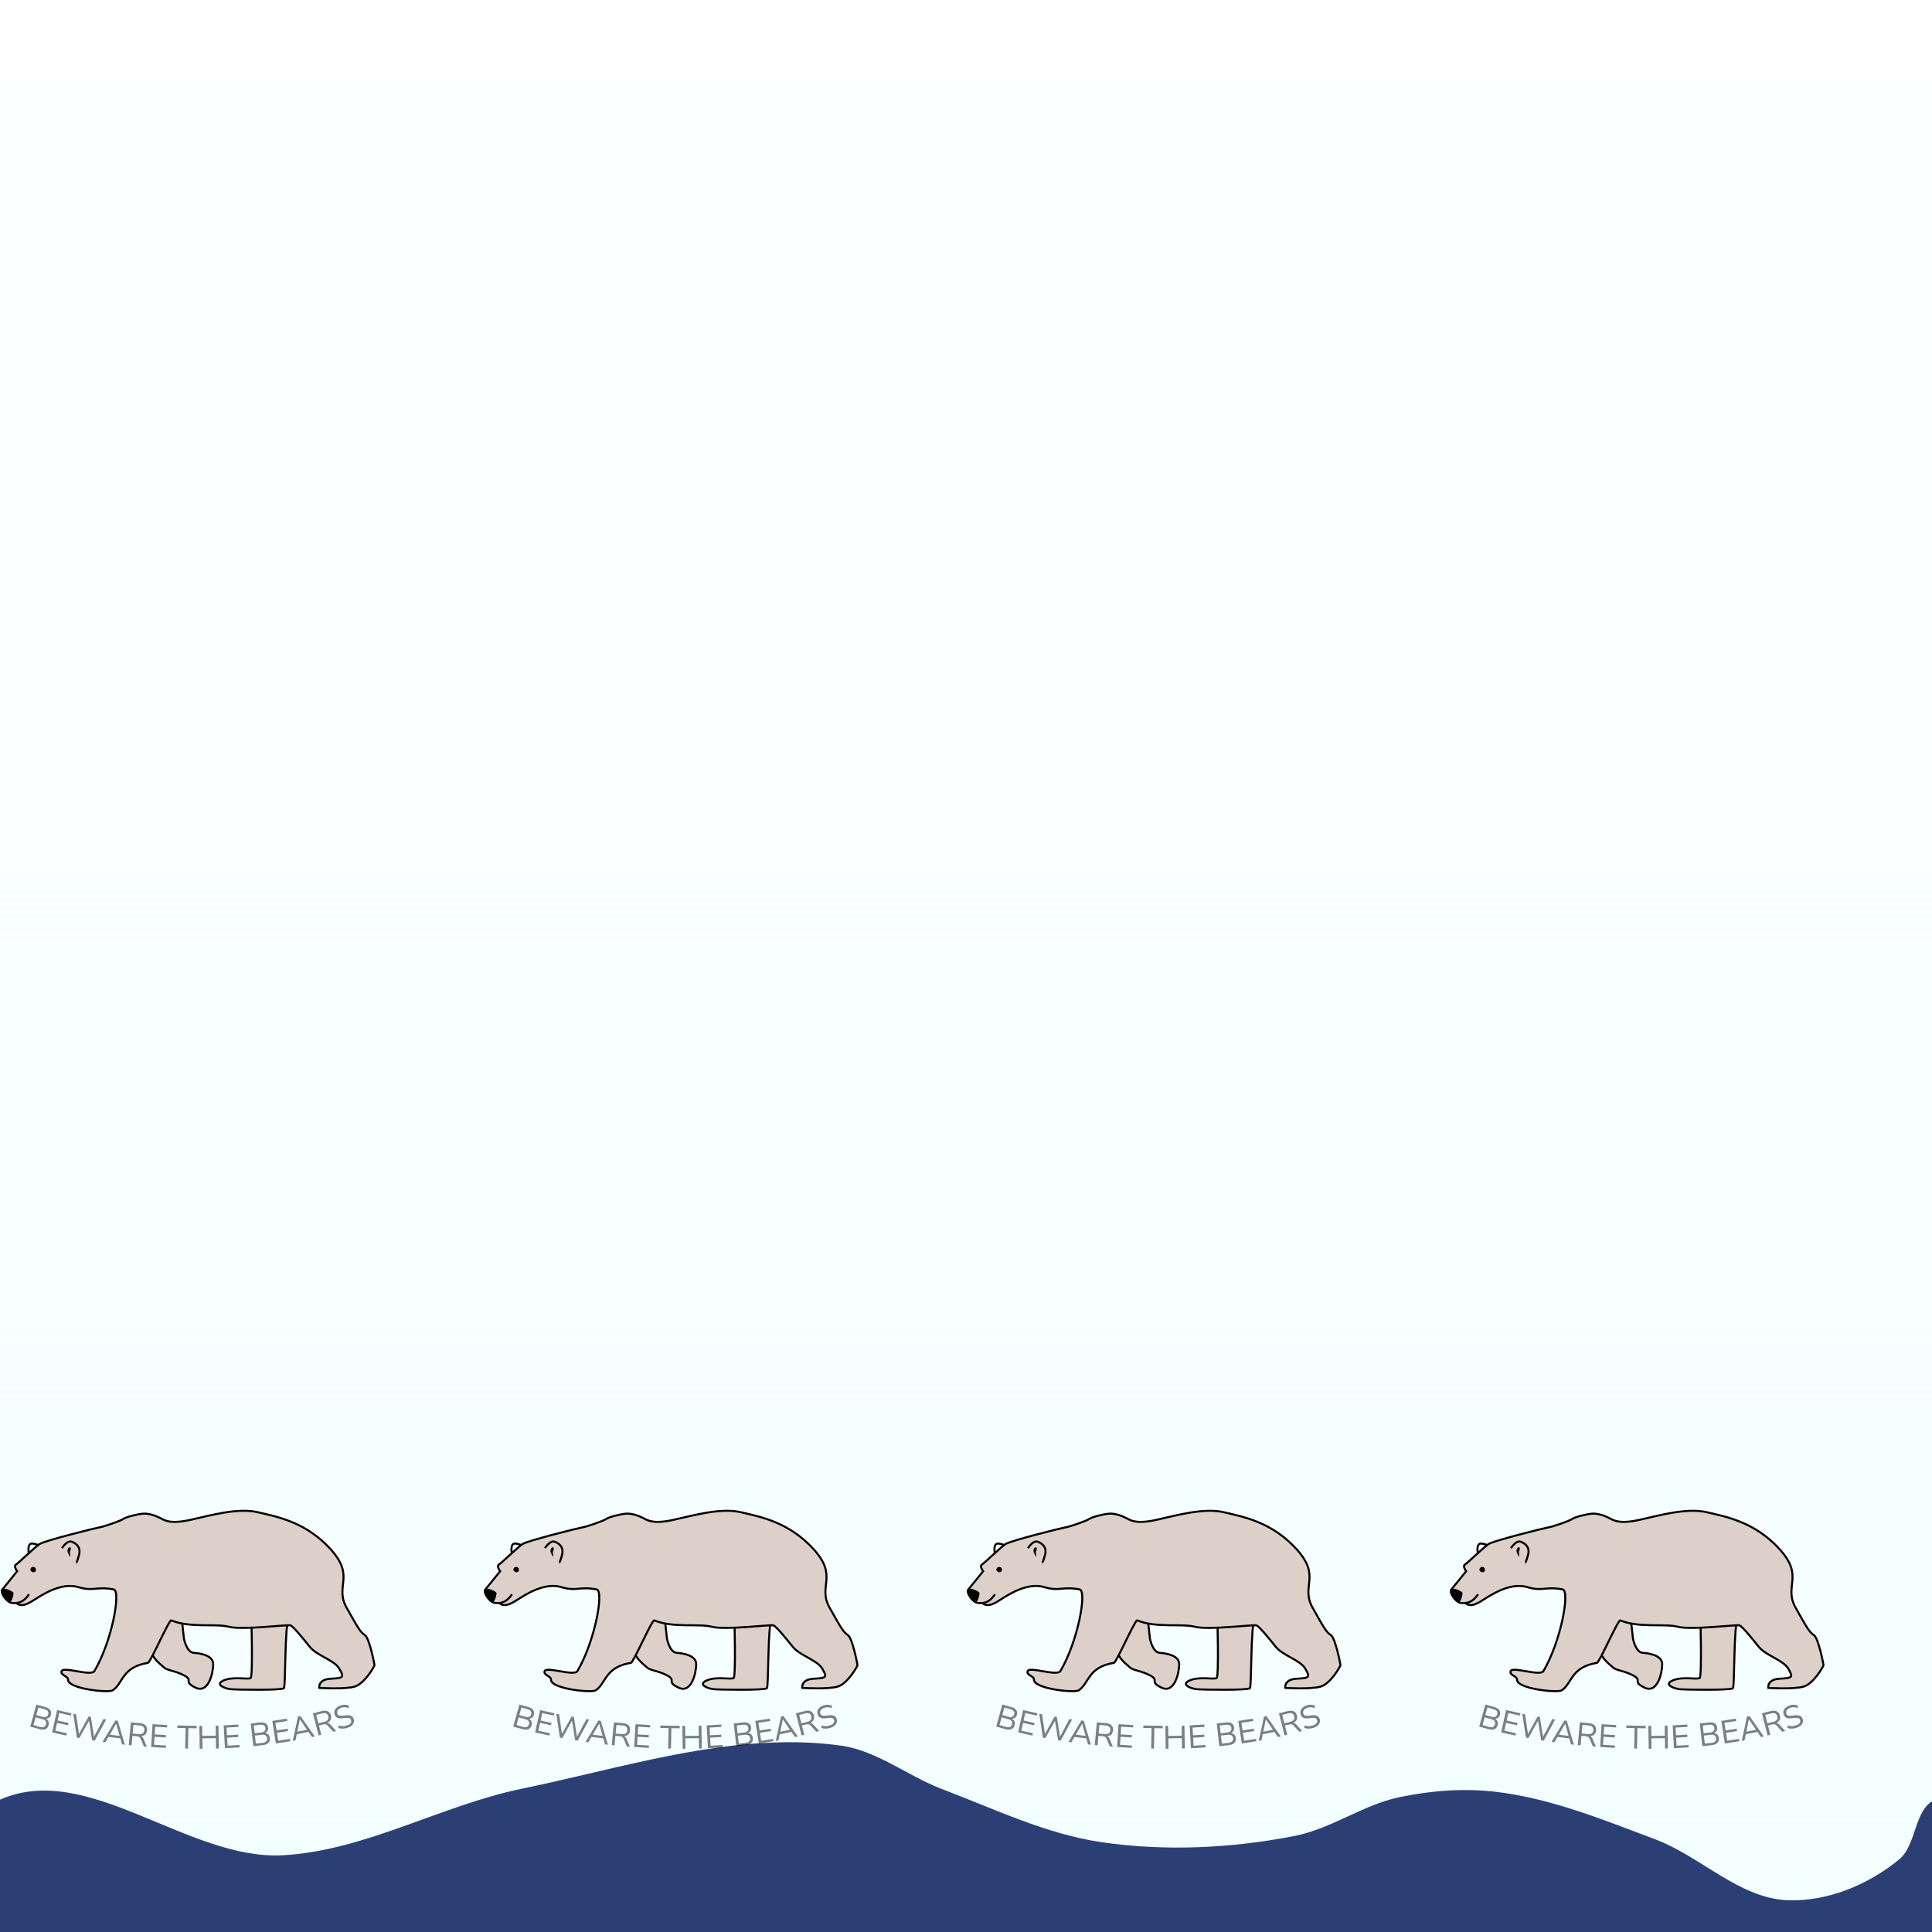 <?xml version="1.0" encoding="UTF-8" standalone="no"?>
<!-- Created with Inkscape (http://www.inkscape.org/) -->

<svg
   width="256"
   height="256"
   viewBox="0 0 67.733 67.733"
   version="1.1"
   id="svg98090"
   inkscape:version="1.1.2 (0a00cf5339, 2022-02-04)"
   sodipodi:docname="pb2.svg"
   inkscape:export-filename="/home/zzalsmaj/pb3.png"
   inkscape:export-xdpi="96.000008"
   inkscape:export-ydpi="96.000008"
   xmlns:inkscape="http://www.inkscape.org/namespaces/inkscape"
   xmlns:sodipodi="http://sodipodi.sourceforge.net/DTD/sodipodi-0.dtd"
   xmlns:xlink="http://www.w3.org/1999/xlink"
   xmlns="http://www.w3.org/2000/svg"
   xmlns:svg="http://www.w3.org/2000/svg">
  <sodipodi:namedview
     id="namedview98092"
     pagecolor="#ffffff"
     bordercolor="#666666"
     borderopacity="1.0"
     inkscape:pageshadow="2"
     inkscape:pageopacity="0.0"
     inkscape:pagecheckerboard="0"
     inkscape:document-units="mm"
     showgrid="false"
     units="px"
     inkscape:snap-page="true"
     inkscape:snap-bbox="true"
     inkscape:bbox-nodes="true"
     inkscape:snap-nodes="true"
     inkscape:zoom="2.2734325"
     inkscape:cx="148.45394"
     inkscape:cy="142.29585"
     inkscape:window-width="1920"
     inkscape:window-height="1015"
     inkscape:window-x="0"
     inkscape:window-y="0"
     inkscape:window-maximized="1"
     inkscape:current-layer="layer1" />
  <defs
     id="defs98087">
    <linearGradient
       inkscape:collect="always"
       id="linearGradient148498">
      <stop
         style="stop-color:#f3ffff;stop-opacity:1;"
         offset="0"
         id="stop148494" />
      <stop
         style="stop-color:#f3ffff;stop-opacity:0;"
         offset="1"
         id="stop148496" />
    </linearGradient>
    <linearGradient
       inkscape:collect="always"
       xlink:href="#linearGradient148498"
       id="linearGradient148500"
       x1="0"
       y1="67.733"
       x2="0"
       y2="0"
       gradientUnits="userSpaceOnUse" />
  </defs>
  <g
     inkscape:label="Layer 1"
     inkscape:groupmode="layer"
     id="layer1">
    <rect
       style="fill:url(#linearGradient148500);fill-opacity:1;stroke:none;stroke-width:0;stroke-linecap:round;stroke-linejoin:bevel"
       id="rect148330"
       width="67.733"
       height="67.733"
       x="0"
       y="0" />
    <path
       id="rect98173"
       style="display:inline;fill:#2c3f75;fill-opacity:1;stroke-width:0;stroke-linecap:round;stroke-linejoin:bevel"
       d="m 103.266,230.502 c -11.452,0.236 -22.951,3.811 -34.234,6.139 -10.686,2.204 -20.637,8.161 -31.529,8.799 C 24.871,246.18 11.642,232.92 0,238.09 V 256 h 256 v -17.91 c -2.812,1.248 -2.384,5.95 -4.756,7.908 -4.034,3.33 -9.51,5.606 -14.736,5.396 -6.425,-0.257 -11.508,-5.793 -17.525,-8.059 -6.883,-2.592 -13.842,-5.438 -21.146,-6.293 -4.207,-0.492 -8.541,-0.149 -12.688,0.715 -4.816,1.004 -9.013,4.176 -13.84,5.123 -8.354,1.639 -17.1,2.064 -25.525,0.842 -7.357,-1.067 -14.212,-4.4 -21.162,-7.039 -4.555,-1.73 -8.609,-5.1 -13.438,-5.756 -2.634,-0.358 -5.275,-0.48 -7.918,-0.426 z"
       transform="scale(0.265)" />
    <g
       id="g99080"
       transform="translate(0,52.947)">
      <g
         id="g98636"
         transform="matrix(0.071,0,0,0.071,3.65,-2.652)">
        <path
           style="font-variation-settings:normal;vector-effect:none;fill:#ddd0c9;fill-opacity:1;stroke:#000000;stroke-width:1;stroke-linecap:butt;stroke-linejoin:miter;stroke-miterlimit:4;stroke-dasharray:none;stroke-dashoffset:0;stroke-opacity:1;-inkscape-stroke:none;stop-color:#000000"
           d="m 37.988,87.694 1.434,13.049 c 0,0 1.277,6.774 4.832,7.015 3.556,0.241 9.615,1.358 9.615,5.604 0,4.246 -2.319,14.646 -8.684,11.598 -6.365,-3.048 -0.947,-3.492 -5.533,-5.979 -4.587,-2.488 -8.545,-2.443 -10.215,-4.113 -1.67,-1.67 -7,-5.032 -6.512,-10.969 0.488,-5.937 3.57,-18.125 3.57,-18.125 z"
           id="path1560" />
        <path
           style="font-variation-settings:normal;vector-effect:none;fill:#ddd0c9;fill-opacity:1;stroke:#000000;stroke-width:1;stroke-linecap:butt;stroke-linejoin:miter;stroke-miterlimit:4;stroke-dasharray:none;stroke-dashoffset:0;stroke-opacity:1;-inkscape-stroke:none;stop-color:#000000"
           d="m 72.686,89.084 c 0,0 0.88,30.117 -0.32,31.082 -1.199,0.964 -8.218,-0.909 -13.214,1.176 -4.996,2.085 0.761,4.087 3.236,4.366 2.475,0.279 25.49,0.635 26.397,-0.492 0.907,-1.127 0.312,-31.434 2.386,-34.08 2.074,-2.647 -18.485,-2.051 -18.485,-2.051 z"
           id="path1562" />
        <path
           style="font-variation-settings:normal;vector-effect:none;fill:#ddd0c9;fill-opacity:1;stroke:#000000;stroke-width:1;stroke-linecap:butt;stroke-linejoin:miter;stroke-miterlimit:4;stroke-dasharray:none;stroke-dashoffset:0;stroke-opacity:1;-inkscape-stroke:none;stop-color:#000000"
           d="m -37.094,78.848 c -2.927,4.391 -5.863,4.518 -8.482,4.259 -2.62,-0.259 -5.86,-5.248 -4.748,-6.551 1.112,-1.303 7.382,-9.096 7.382,-9.096 0,0 -1.912,-2.487 -0.598,-3.288 1.314,-0.802 9.164,-8.448 11.614,-10.11 2.45,-1.662 28.085,-8.046 29.737,-8.279 1.651,-0.233 10.009,-3.008 11.515,-4.073 1.506,-1.065 7.159,-2.44 9.872,-2.667 2.713,-0.228 6.158,0.956 8.367,2.09 2.209,1.134 4.896,3.227 15.11,0.949 10.214,-2.278 23.428,-6.049 33.198,-3.762 9.77,2.287 23.781,4.827 36.02,18.336 12.239,13.509 1.812,18.029 7.82,28.764 6.008,10.735 6.852,12.077 9.084,13.608 2.232,1.531 4.722,14.499 4.722,14.851 0,0.352 -4.829,9.211 -9.952,10.591 -5.122,1.38 -17.315,0.609 -17.315,0.609 0,0 -0.823,-4.196 5.678,-4.544 6.501,-0.348 6.615,-0.74 4.171,-4.984 -2.443,-4.244 -11.094,-6.39 -14.647,-10.878 C 97.899,100.183 93.309,94.663 92.024,94.185 90.738,93.706 68.348,96.618 61.649,94.892 54.949,93.167 42.498,95.597 33.162,91.739 32.091,91.297 22.871,112.509 21.652,112.706 8.72,114.798 9.441,122.808 4.284,126.256 c -2.113,1.413 -22.328,-0.731 -22.114,-5.302 0.082,-1.74 -3.841,-2.107 -3.151,-4.142 0.846,-2.495 14.568,2.719 16.216,-0.076 8.652,-14.669 13.218,-39.609 9.446,-40.301 -8.912,-1.634 -9.596,1.197 -17.57,-1.156 -7.974,-2.353 -17.124,3.475 -20.58,5.661 -3.456,2.187 -7.129,4.77 -10.05,2.108"
           id="path860"
           sodipodi:nodetypes="csscssssssssssssscssssssssssssssc" />
        <path
           style="font-variation-settings:normal;vector-effect:none;fill:#000000;fill-opacity:1;stroke:none;stroke-width:1;stroke-linecap:butt;stroke-linejoin:miter;stroke-miterlimit:4;stroke-dasharray:none;stroke-dashoffset:0;stroke-opacity:1;-inkscape-stroke:none;stop-color:#000000"
           d="m -17.179,55.686 c -0.692,0.288 -1.157,1.551 -0.758,2.524 0.437,1.065 0.941,2.111 1.135,2.005 0.273,-0.15 -0.378,-2.195 0.032,-2.711 0.41,-0.516 0.576,-2.229 -0.409,-1.819 z"
           id="path1564"
           sodipodi:nodetypes="sssss" />
        <path
           style="font-variation-settings:normal;vector-effect:none;fill:none;fill-opacity:1;stroke:#000000;stroke-width:1;stroke-linecap:butt;stroke-linejoin:miter;stroke-miterlimit:4;stroke-dasharray:none;stroke-dashoffset:0;stroke-opacity:1;-inkscape-stroke:none;stop-color:#000000"
           d="m -20.801,56.076 c 0,0 2.478,-4.073 4.855,-3.166 2.377,0.907 4.557,2.782 3.558,6.532 -0.999,3.75 -1.404,3.741 -1.404,3.741"
           id="path2834" />
        <path
           style="font-variation-settings:normal;vector-effect:none;fill:none;fill-opacity:1;stroke:#000000;stroke-width:1;stroke-linecap:butt;stroke-linejoin:miter;stroke-miterlimit:4;stroke-dasharray:none;stroke-dashoffset:0;stroke-opacity:1;-inkscape-stroke:none;stop-color:#000000"
           d="m -37.175,58.542 c 0,0 -0.817,-4.05 1.042,-4.676 1.019,-0.343 3.577,0.658 3.577,0.658"
           id="path2836"
           sodipodi:nodetypes="csc" />
        <path
           style="font-variation-settings:normal;vector-effect:none;fill:#000000;fill-opacity:1;stroke:none;stroke-width:1;stroke-linecap:butt;stroke-linejoin:miter;stroke-miterlimit:4;stroke-dasharray:none;stroke-dashoffset:0;stroke-opacity:1;-inkscape-stroke:none;stop-color:#000000"
           d="m -50.468,76.801 c 0,0 1.141,-0.954 2.16,-0.608 1.019,0.346 3.693,1.409 3.606,2.147 -0.087,0.739 -0.462,3.44 -1.782,4.508 -2.142,-0.831 -3.89,-3.428 -3.983,-6.047 z"
           id="path3232"
           sodipodi:nodetypes="csscc" />
        <path
           style="font-variation-settings:normal;vector-effect:none;fill:#000000;fill-opacity:1;stroke:none;stroke-width:1;stroke-linecap:butt;stroke-linejoin:miter;stroke-miterlimit:4;stroke-dasharray:none;stroke-dashoffset:0;stroke-opacity:1;-inkscape-stroke:none;stop-color:#000000"
           d="m -36.405,66.774 c 0,0.443 0.807,1.338 1.772,1.169 0.965,-0.168 0.895,-0.739 0.965,-1.265 0.07,-0.526 -0.359,-1.256 -1.258,-1.349 -0.899,-0.093 -1.525,0.739 -1.479,1.445 z"
           id="path3552" />
        <path
           id="path98477"
           style="font-size:60.472px;line-height:1.25;font-family:'Nunito Sans 10pt';-inkscape-font-specification:'Nunito Sans 10pt, Normal';letter-spacing:0px;word-spacing:0px;opacity:0.5;stroke-width:0.265"
           d="m -33.451,133.297 -3.028,10.866 4.609,1.284 c 0.771,0.215 1.459,0.285 2.067,0.211 0.61,-0.085 1.116,-0.309 1.517,-0.674 0.411,-0.362 0.706,-0.866 0.887,-1.513 0.143,-0.514 0.169,-0.983 0.076,-1.407 -0.092,-0.424 -0.283,-0.793 -0.572,-1.106 -0.221,-0.256 -0.494,-0.469 -0.816,-0.641 0.53,-0.024 1.003,-0.174 1.42,-0.453 0.503,-0.336 0.848,-0.838 1.034,-1.506 0.252,-0.904 0.133,-1.69 -0.356,-2.358 -0.479,-0.665 -1.284,-1.155 -2.414,-1.47 z m 152.109,0.089 c -0.115,0.003 -0.231,0.011 -0.348,0.022 -0.47,0.036 -0.954,0.132 -1.452,0.289 -0.783,0.246 -1.439,0.598 -1.966,1.055 -0.531,0.446 -0.893,0.963 -1.089,1.55 -0.189,0.574 -0.184,1.176 0.015,1.807 0.24,0.763 0.659,1.313 1.257,1.651 0.605,0.324 1.428,0.434 2.469,0.331 l 1.769,-0.188 c 0.527,-0.065 0.966,-0.074 1.316,-0.028 0.36,0.043 0.646,0.149 0.855,0.318 0.206,0.159 0.358,0.39 0.454,0.696 0.179,0.57 0.099,1.098 -0.24,1.585 -0.342,0.477 -0.956,0.854 -1.841,1.133 -0.499,0.157 -0.974,0.262 -1.427,0.315 -0.453,0.053 -0.895,0.052 -1.325,-0.003 -0.431,-0.055 -0.866,-0.158 -1.305,-0.311 l -0.137,1.217 c 0.422,0.169 0.876,0.278 1.361,0.327 0.485,0.049 0.998,0.044 1.539,-0.015 0.538,-0.068 1.091,-0.192 1.661,-0.372 0.814,-0.256 1.48,-0.611 1.997,-1.064 0.517,-0.453 0.86,-0.963 1.028,-1.531 0.178,-0.57 0.173,-1.156 -0.016,-1.756 -0.234,-0.743 -0.668,-1.255 -1.304,-1.535 -0.629,-0.294 -1.495,-0.38 -2.597,-0.257 l -1.754,0.183 c -0.737,0.075 -1.294,0.027 -1.673,-0.145 -0.371,-0.185 -0.631,-0.512 -0.778,-0.98 -0.128,-0.407 -0.126,-0.793 0.005,-1.159 0.141,-0.369 0.391,-0.693 0.75,-0.974 0.356,-0.291 0.798,-0.519 1.328,-0.686 0.631,-0.198 1.231,-0.281 1.8,-0.248 0.577,0.02 1.154,0.168 1.733,0.444 l 0.142,-1.202 c -0.371,-0.185 -0.776,-0.315 -1.213,-0.39 -0.33,-0.064 -0.668,-0.091 -1.013,-0.081 z m -151.104,1.37 2.96,0.825 c 0.801,0.223 1.359,0.545 1.674,0.965 0.315,0.42 0.388,0.933 0.219,1.539 -0.172,0.617 -0.509,1.032 -1.011,1.246 -0.489,0.207 -1.13,0.2 -1.921,-0.02 l -2.959,-0.825 z m 9.235,1.272 -2.46,11.009 7.073,1.58 0.255,-1.14 -5.746,-1.284 0.866,-3.873 5.418,1.211 0.255,-1.14 -5.419,-1.211 0.83,-3.716 5.746,1.284 0.255,-1.14 z m 131.986,0.29 c -0.384,0.016 -0.797,0.081 -1.239,0.194 l -4.417,1.131 2.797,10.927 1.333,-0.341 -1.17,-4.572 2.015,-0.516 c 0.341,-0.087 0.638,-0.13 0.892,-0.129 0.264,-0.002 0.51,0.056 0.738,0.174 0.226,0.107 0.454,0.291 0.686,0.551 l 2.745,2.981 1.457,-0.373 -2.842,-3.104 c -0.333,-0.355 -0.647,-0.594 -0.943,-0.716 -0.216,-0.096 -0.443,-0.14 -0.679,-0.133 0.399,-0.18 0.741,-0.396 1.024,-0.649 0.422,-0.372 0.705,-0.814 0.85,-1.324 0.145,-0.51 0.138,-1.075 -0.021,-1.696 -0.259,-1.013 -0.773,-1.707 -1.54,-2.083 -0.482,-0.241 -1.043,-0.349 -1.684,-0.321 z m 0.017,1.198 c 0.337,0.005 0.631,0.065 0.881,0.183 0.501,0.235 0.839,0.699 1.016,1.392 0.177,0.692 0.104,1.267 -0.219,1.724 -0.313,0.455 -0.888,0.789 -1.725,1.003 l -2.945,0.754 -1.063,-4.154 2.914,-0.746 c 0.424,-0.108 0.804,-0.16 1.141,-0.156 z m -124.016,0.353 1.795,11.759 1.214,0.21 4.765,-8.572 1.557,9.667 1.245,0.215 5.663,-10.467 -1.356,-0.235 -4.646,8.753 -1.565,-9.829 -1.088,-0.189 -4.773,8.644 -1.407,-9.715 z m 112.164,1.089 -1.176,0.238 -2.63,12.038 1.38,-0.279 0.624,-2.999 5.762,-1.163 1.738,2.522 1.396,-0.282 z m -130.73,0.621 3.205,0.893 c 0.319,0.089 0.599,0.195 0.842,0.318 0.245,0.113 0.446,0.246 0.603,0.4 0.167,0.157 0.295,0.332 0.386,0.523 0.091,0.191 0.138,0.398 0.143,0.621 0.015,0.226 -0.017,0.477 -0.094,0.754 -0.069,0.247 -0.168,0.463 -0.297,0.648 -0.119,0.188 -0.266,0.341 -0.443,0.458 -0.166,0.12 -0.362,0.204 -0.585,0.252 -0.214,0.051 -0.456,0.067 -0.727,0.046 -0.271,-0.02 -0.571,-0.076 -0.9,-0.167 l -3.206,-0.893 z m 124.014,0.68 -7.161,1.116 1.736,11.146 7.161,-1.116 -0.18,-1.154 -5.818,0.906 -0.611,-3.921 5.486,-0.855 -0.18,-1.154 -5.486,0.855 -0.586,-3.763 5.818,-0.906 z m 6.465,0.365 3.498,5.121 -4.797,0.968 1.252,-6.08 z m -91.13,0.539 -6.329,10.572 1.397,0.176 1.547,-2.643 5.832,0.734 0.844,2.945 1.413,0.178 -3.513,-11.811 z m 7.651,0.907 -1.019,11.233 1.37,0.125 0.426,-4.701 2.072,0.188 c 0.351,0.032 0.645,0.091 0.884,0.177 0.249,0.087 0.461,0.224 0.637,0.411 0.177,0.177 0.331,0.427 0.463,0.749 l 1.59,3.726 1.498,0.136 -1.641,-3.876 c -0.195,-0.446 -0.411,-0.776 -0.649,-0.991 -0.172,-0.163 -0.37,-0.281 -0.595,-0.353 0.436,-0.036 0.831,-0.124 1.182,-0.269 0.522,-0.21 0.937,-0.531 1.244,-0.964 0.307,-0.433 0.489,-0.968 0.547,-1.605 0.094,-1.041 -0.157,-1.867 -0.755,-2.478 -0.597,-0.622 -1.501,-0.987 -2.712,-1.097 z m 64.603,0.019 c -0.262,-0.002 -0.539,0.013 -0.83,0.046 l -4.563,0.519 1.276,11.208 4.754,-0.541 c 0.795,-0.09 1.46,-0.284 1.995,-0.581 0.534,-0.308 0.918,-0.706 1.152,-1.194 0.245,-0.49 0.329,-1.068 0.253,-1.736 -0.06,-0.53 -0.213,-0.974 -0.458,-1.333 -0.245,-0.359 -0.56,-0.629 -0.946,-0.81 -0.301,-0.155 -0.634,-0.25 -0.997,-0.287 0.482,-0.221 0.864,-0.538 1.145,-0.953 0.34,-0.5 0.471,-1.095 0.393,-1.784 -0.106,-0.933 -0.512,-1.616 -1.216,-2.052 -0.52,-0.327 -1.173,-0.494 -1.959,-0.501 z m -71.88,0.718 0.048,0.006 1.684,5.969 -4.856,-0.611 z m 17.983,0.181 -0.677,11.26 7.235,0.435 0.07,-1.166 -5.878,-0.353 0.238,-3.961 5.542,0.333 0.07,-1.166 -5.542,-0.333 0.228,-3.801 5.878,0.353 0.07,-1.166 z m 42.363,0.182 -7.237,0.411 0.64,11.262 7.236,-0.411 -0.066,-1.166 -5.879,0.334 -0.225,-3.962 5.543,-0.315 -0.066,-1.166 -5.543,0.315 -0.216,-3.802 5.879,-0.334 z m 11.258,0.075 c 0.549,-0.002 0.992,0.098 1.33,0.301 0.45,0.271 0.71,0.719 0.781,1.344 0.072,0.636 -0.084,1.148 -0.469,1.535 -0.376,0.376 -0.972,0.61 -1.788,0.703 l -3.052,0.347 -0.438,-3.847 3.052,-0.348 c 0.207,-0.024 0.402,-0.035 0.585,-0.036 z m -63.061,0.096 2.996,0.272 c 0.871,0.079 1.503,0.313 1.897,0.702 0.393,0.389 0.558,0.939 0.493,1.651 -0.065,0.712 -0.326,1.229 -0.783,1.552 -0.447,0.324 -1.101,0.446 -1.961,0.368 l -3.028,-0.274 z m 21.706,0.3 -0.024,1.199 4.079,0.081 -0.2,10.078 1.376,0.027 0.201,-10.078 4.079,0.081 0.024,-1.2 z m 20.289,0.059 -1.376,0.021 0.076,4.959 -6.687,0.103 -0.076,-4.96 -1.376,0.022 0.174,11.278 1.376,-0.021 -0.079,-5.12 6.687,-0.103 0.079,5.12 1.376,-0.022 z m 21.774,4.495 c 0.15,-0.004 0.293,5.3e-4 0.428,0.012 0.27,0.012 0.506,0.06 0.708,0.145 0.213,0.083 0.398,0.196 0.554,0.34 0.156,0.143 0.278,0.317 0.366,0.522 0.098,0.204 0.164,0.448 0.196,0.734 0.029,0.254 0.018,0.492 -0.032,0.712 -0.039,0.219 -0.119,0.416 -0.239,0.591 -0.109,0.173 -0.258,0.325 -0.448,0.454 -0.179,0.128 -0.397,0.233 -0.656,0.316 -0.259,0.083 -0.558,0.144 -0.897,0.183 l -3.307,0.376 -0.452,-3.974 3.306,-0.377 c 0.164,-0.019 0.321,-0.03 0.471,-0.034 z" />
      </g>
      <g
         id="g98636-7"
         transform="matrix(0.071,0,0,0.071,20.583,-2.652)">
        <path
           style="font-variation-settings:normal;vector-effect:none;fill:#ddd0c9;fill-opacity:1;stroke:#000000;stroke-width:1;stroke-linecap:butt;stroke-linejoin:miter;stroke-miterlimit:4;stroke-dasharray:none;stroke-dashoffset:0;stroke-opacity:1;-inkscape-stroke:none;stop-color:#000000"
           d="m 37.988,87.694 1.434,13.049 c 0,0 1.277,6.774 4.832,7.015 3.556,0.241 9.615,1.358 9.615,5.604 0,4.246 -2.319,14.646 -8.684,11.598 -6.365,-3.048 -0.947,-3.492 -5.533,-5.979 -4.587,-2.488 -8.545,-2.443 -10.215,-4.113 -1.67,-1.67 -7,-5.032 -6.512,-10.969 0.488,-5.937 3.57,-18.125 3.57,-18.125 z"
           id="path1560-5" />
        <path
           style="font-variation-settings:normal;vector-effect:none;fill:#ddd0c9;fill-opacity:1;stroke:#000000;stroke-width:1;stroke-linecap:butt;stroke-linejoin:miter;stroke-miterlimit:4;stroke-dasharray:none;stroke-dashoffset:0;stroke-opacity:1;-inkscape-stroke:none;stop-color:#000000"
           d="m 72.686,89.084 c 0,0 0.88,30.117 -0.32,31.082 -1.199,0.964 -8.218,-0.909 -13.214,1.176 -4.996,2.085 0.761,4.087 3.236,4.366 2.475,0.279 25.49,0.635 26.397,-0.492 0.907,-1.127 0.312,-31.434 2.386,-34.08 2.074,-2.647 -18.485,-2.051 -18.485,-2.051 z"
           id="path1562-3" />
        <path
           style="font-variation-settings:normal;vector-effect:none;fill:#ddd0c9;fill-opacity:1;stroke:#000000;stroke-width:1;stroke-linecap:butt;stroke-linejoin:miter;stroke-miterlimit:4;stroke-dasharray:none;stroke-dashoffset:0;stroke-opacity:1;-inkscape-stroke:none;stop-color:#000000"
           d="m -37.094,78.848 c -2.927,4.391 -5.863,4.518 -8.482,4.259 -2.62,-0.259 -5.86,-5.248 -4.748,-6.551 1.112,-1.303 7.382,-9.096 7.382,-9.096 0,0 -1.912,-2.487 -0.598,-3.288 1.314,-0.802 9.164,-8.448 11.614,-10.11 2.45,-1.662 28.085,-8.046 29.737,-8.279 1.651,-0.233 10.009,-3.008 11.515,-4.073 1.506,-1.065 7.159,-2.44 9.872,-2.667 2.713,-0.228 6.158,0.956 8.367,2.09 2.209,1.134 4.896,3.227 15.11,0.949 10.214,-2.278 23.428,-6.049 33.198,-3.762 9.77,2.287 23.781,4.827 36.02,18.336 12.239,13.509 1.812,18.029 7.82,28.764 6.008,10.735 6.852,12.077 9.084,13.608 2.232,1.531 4.722,14.499 4.722,14.851 0,0.352 -4.829,9.211 -9.952,10.591 -5.122,1.38 -17.315,0.609 -17.315,0.609 0,0 -0.823,-4.196 5.678,-4.544 6.501,-0.348 6.615,-0.74 4.171,-4.984 -2.443,-4.244 -11.094,-6.39 -14.647,-10.878 C 97.899,100.183 93.309,94.663 92.024,94.185 90.738,93.706 68.348,96.618 61.649,94.892 54.949,93.167 42.498,95.597 33.162,91.739 32.091,91.297 22.871,112.509 21.652,112.706 8.72,114.798 9.441,122.808 4.284,126.256 c -2.113,1.413 -22.328,-0.731 -22.114,-5.302 0.082,-1.74 -3.841,-2.107 -3.151,-4.142 0.846,-2.495 14.568,2.719 16.216,-0.076 8.652,-14.669 13.218,-39.609 9.446,-40.301 -8.912,-1.634 -9.596,1.197 -17.57,-1.156 -7.974,-2.353 -17.124,3.475 -20.58,5.661 -3.456,2.187 -7.129,4.77 -10.05,2.108"
           id="path860-5"
           sodipodi:nodetypes="csscssssssssssssscssssssssssssssc" />
        <path
           style="font-variation-settings:normal;vector-effect:none;fill:#000000;fill-opacity:1;stroke:none;stroke-width:1;stroke-linecap:butt;stroke-linejoin:miter;stroke-miterlimit:4;stroke-dasharray:none;stroke-dashoffset:0;stroke-opacity:1;-inkscape-stroke:none;stop-color:#000000"
           d="m -17.179,55.686 c -0.692,0.288 -1.157,1.551 -0.758,2.524 0.437,1.065 0.941,2.111 1.135,2.005 0.273,-0.15 -0.378,-2.195 0.032,-2.711 0.41,-0.516 0.576,-2.229 -0.409,-1.819 z"
           id="path1564-6"
           sodipodi:nodetypes="sssss" />
        <path
           style="font-variation-settings:normal;vector-effect:none;fill:none;fill-opacity:1;stroke:#000000;stroke-width:1;stroke-linecap:butt;stroke-linejoin:miter;stroke-miterlimit:4;stroke-dasharray:none;stroke-dashoffset:0;stroke-opacity:1;-inkscape-stroke:none;stop-color:#000000"
           d="m -20.801,56.076 c 0,0 2.478,-4.073 4.855,-3.166 2.377,0.907 4.557,2.782 3.558,6.532 -0.999,3.75 -1.404,3.741 -1.404,3.741"
           id="path2834-2" />
        <path
           style="font-variation-settings:normal;vector-effect:none;fill:none;fill-opacity:1;stroke:#000000;stroke-width:1;stroke-linecap:butt;stroke-linejoin:miter;stroke-miterlimit:4;stroke-dasharray:none;stroke-dashoffset:0;stroke-opacity:1;-inkscape-stroke:none;stop-color:#000000"
           d="m -37.175,58.542 c 0,0 -0.817,-4.05 1.042,-4.676 1.019,-0.343 3.577,0.658 3.577,0.658"
           id="path2836-9"
           sodipodi:nodetypes="csc" />
        <path
           style="font-variation-settings:normal;vector-effect:none;fill:#000000;fill-opacity:1;stroke:none;stroke-width:1;stroke-linecap:butt;stroke-linejoin:miter;stroke-miterlimit:4;stroke-dasharray:none;stroke-dashoffset:0;stroke-opacity:1;-inkscape-stroke:none;stop-color:#000000"
           d="m -50.468,76.801 c 0,0 1.141,-0.954 2.16,-0.608 1.019,0.346 3.693,1.409 3.606,2.147 -0.087,0.739 -0.462,3.44 -1.782,4.508 -2.142,-0.831 -3.89,-3.428 -3.983,-6.047 z"
           id="path3232-1"
           sodipodi:nodetypes="csscc" />
        <path
           style="font-variation-settings:normal;vector-effect:none;fill:#000000;fill-opacity:1;stroke:none;stroke-width:1;stroke-linecap:butt;stroke-linejoin:miter;stroke-miterlimit:4;stroke-dasharray:none;stroke-dashoffset:0;stroke-opacity:1;-inkscape-stroke:none;stop-color:#000000"
           d="m -36.405,66.774 c 0,0.443 0.807,1.338 1.772,1.169 0.965,-0.168 0.895,-0.739 0.965,-1.265 0.07,-0.526 -0.359,-1.256 -1.258,-1.349 -0.899,-0.093 -1.525,0.739 -1.479,1.445 z"
           id="path3552-2" />
        <path
           id="path98477-7"
           style="font-size:60.472px;line-height:1.25;font-family:'Nunito Sans 10pt';-inkscape-font-specification:'Nunito Sans 10pt, Normal';letter-spacing:0px;word-spacing:0px;opacity:0.5;stroke-width:0.265"
           d="m -33.451,133.297 -3.028,10.866 4.609,1.284 c 0.771,0.215 1.459,0.285 2.067,0.211 0.61,-0.085 1.116,-0.309 1.517,-0.674 0.411,-0.362 0.706,-0.866 0.887,-1.513 0.143,-0.514 0.169,-0.983 0.076,-1.407 -0.092,-0.424 -0.283,-0.793 -0.572,-1.106 -0.221,-0.256 -0.494,-0.469 -0.816,-0.641 0.53,-0.024 1.003,-0.174 1.42,-0.453 0.503,-0.336 0.848,-0.838 1.034,-1.506 0.252,-0.904 0.133,-1.69 -0.356,-2.358 -0.479,-0.665 -1.284,-1.155 -2.414,-1.47 z m 152.109,0.089 c -0.115,0.003 -0.231,0.011 -0.348,0.022 -0.47,0.036 -0.954,0.132 -1.452,0.289 -0.783,0.246 -1.439,0.598 -1.966,1.055 -0.531,0.446 -0.893,0.963 -1.089,1.55 -0.189,0.574 -0.184,1.176 0.015,1.807 0.24,0.763 0.659,1.313 1.257,1.651 0.605,0.324 1.428,0.434 2.469,0.331 l 1.769,-0.188 c 0.527,-0.065 0.966,-0.074 1.316,-0.028 0.36,0.043 0.646,0.149 0.855,0.318 0.206,0.159 0.358,0.39 0.454,0.696 0.179,0.57 0.099,1.098 -0.24,1.585 -0.342,0.477 -0.956,0.854 -1.841,1.133 -0.499,0.157 -0.974,0.262 -1.427,0.315 -0.453,0.053 -0.895,0.052 -1.325,-0.003 -0.431,-0.055 -0.866,-0.158 -1.305,-0.311 l -0.137,1.217 c 0.422,0.169 0.876,0.278 1.361,0.327 0.485,0.049 0.998,0.044 1.539,-0.015 0.538,-0.068 1.091,-0.192 1.661,-0.372 0.814,-0.256 1.48,-0.611 1.997,-1.064 0.517,-0.453 0.86,-0.963 1.028,-1.531 0.178,-0.57 0.173,-1.156 -0.016,-1.756 -0.234,-0.743 -0.668,-1.255 -1.304,-1.535 -0.629,-0.294 -1.495,-0.38 -2.597,-0.257 l -1.754,0.183 c -0.737,0.075 -1.294,0.027 -1.673,-0.145 -0.371,-0.185 -0.631,-0.512 -0.778,-0.98 -0.128,-0.407 -0.126,-0.793 0.005,-1.159 0.141,-0.369 0.391,-0.693 0.75,-0.974 0.356,-0.291 0.798,-0.519 1.328,-0.686 0.631,-0.198 1.231,-0.281 1.8,-0.248 0.577,0.02 1.154,0.168 1.733,0.444 l 0.142,-1.202 c -0.371,-0.185 -0.776,-0.315 -1.213,-0.39 -0.33,-0.064 -0.668,-0.091 -1.013,-0.081 z m -151.104,1.37 2.96,0.825 c 0.801,0.223 1.359,0.545 1.674,0.965 0.315,0.42 0.388,0.933 0.219,1.539 -0.172,0.617 -0.509,1.032 -1.011,1.246 -0.489,0.207 -1.13,0.2 -1.921,-0.02 l -2.959,-0.825 z m 9.235,1.272 -2.46,11.009 7.073,1.58 0.255,-1.14 -5.746,-1.284 0.866,-3.873 5.418,1.211 0.255,-1.14 -5.419,-1.211 0.83,-3.716 5.746,1.284 0.255,-1.14 z m 131.986,0.29 c -0.384,0.016 -0.797,0.081 -1.239,0.194 l -4.417,1.131 2.797,10.927 1.333,-0.341 -1.17,-4.572 2.015,-0.516 c 0.341,-0.087 0.638,-0.13 0.892,-0.129 0.264,-0.002 0.51,0.056 0.738,0.174 0.226,0.107 0.454,0.291 0.686,0.551 l 2.745,2.981 1.457,-0.373 -2.842,-3.104 c -0.333,-0.355 -0.647,-0.594 -0.943,-0.716 -0.216,-0.096 -0.443,-0.14 -0.679,-0.133 0.399,-0.18 0.741,-0.396 1.024,-0.649 0.422,-0.372 0.705,-0.814 0.85,-1.324 0.145,-0.51 0.138,-1.075 -0.021,-1.696 -0.259,-1.013 -0.773,-1.707 -1.54,-2.083 -0.482,-0.241 -1.043,-0.349 -1.684,-0.321 z m 0.017,1.198 c 0.337,0.005 0.631,0.065 0.881,0.183 0.501,0.235 0.839,0.699 1.016,1.392 0.177,0.692 0.104,1.267 -0.219,1.724 -0.313,0.455 -0.888,0.789 -1.725,1.003 l -2.945,0.754 -1.063,-4.154 2.914,-0.746 c 0.424,-0.108 0.804,-0.16 1.141,-0.156 z m -124.016,0.353 1.795,11.759 1.214,0.21 4.765,-8.572 1.557,9.667 1.245,0.215 5.663,-10.467 -1.356,-0.235 -4.646,8.753 -1.565,-9.829 -1.088,-0.189 -4.773,8.644 -1.407,-9.715 z m 112.164,1.089 -1.176,0.238 -2.63,12.038 1.38,-0.279 0.624,-2.999 5.762,-1.163 1.738,2.522 1.396,-0.282 z m -130.73,0.621 3.205,0.893 c 0.319,0.089 0.599,0.195 0.842,0.318 0.245,0.113 0.446,0.246 0.603,0.4 0.167,0.157 0.295,0.332 0.386,0.523 0.091,0.191 0.138,0.398 0.143,0.621 0.015,0.226 -0.017,0.477 -0.094,0.754 -0.069,0.247 -0.168,0.463 -0.297,0.648 -0.119,0.188 -0.266,0.341 -0.443,0.458 -0.166,0.12 -0.362,0.204 -0.585,0.252 -0.214,0.051 -0.456,0.067 -0.727,0.046 -0.271,-0.02 -0.571,-0.076 -0.9,-0.167 l -3.206,-0.893 z m 124.014,0.68 -7.161,1.116 1.736,11.146 7.161,-1.116 -0.18,-1.154 -5.818,0.906 -0.611,-3.921 5.486,-0.855 -0.18,-1.154 -5.486,0.855 -0.586,-3.763 5.818,-0.906 z m 6.465,0.365 3.498,5.121 -4.797,0.968 1.252,-6.08 z m -91.13,0.539 -6.329,10.572 1.397,0.176 1.547,-2.643 5.832,0.734 0.844,2.945 1.413,0.178 -3.513,-11.811 z m 7.651,0.907 -1.019,11.233 1.37,0.125 0.426,-4.701 2.072,0.188 c 0.351,0.032 0.645,0.091 0.884,0.177 0.249,0.087 0.461,0.224 0.637,0.411 0.177,0.177 0.331,0.427 0.463,0.749 l 1.59,3.726 1.498,0.136 -1.641,-3.876 c -0.195,-0.446 -0.411,-0.776 -0.649,-0.991 -0.172,-0.163 -0.37,-0.281 -0.595,-0.353 0.436,-0.036 0.831,-0.124 1.182,-0.269 0.522,-0.21 0.937,-0.531 1.244,-0.964 0.307,-0.433 0.489,-0.968 0.547,-1.605 0.094,-1.041 -0.157,-1.867 -0.755,-2.478 -0.597,-0.622 -1.501,-0.987 -2.712,-1.097 z m 64.603,0.019 c -0.262,-0.002 -0.539,0.013 -0.83,0.046 l -4.563,0.519 1.276,11.208 4.754,-0.541 c 0.795,-0.09 1.46,-0.284 1.995,-0.581 0.534,-0.308 0.918,-0.706 1.152,-1.194 0.245,-0.49 0.329,-1.068 0.253,-1.736 -0.06,-0.53 -0.213,-0.974 -0.458,-1.333 -0.245,-0.359 -0.56,-0.629 -0.946,-0.81 -0.301,-0.155 -0.634,-0.25 -0.997,-0.287 0.482,-0.221 0.864,-0.538 1.145,-0.953 0.34,-0.5 0.471,-1.095 0.393,-1.784 -0.106,-0.933 -0.512,-1.616 -1.216,-2.052 -0.52,-0.327 -1.173,-0.494 -1.959,-0.501 z m -71.88,0.718 0.048,0.006 1.684,5.969 -4.856,-0.611 z m 17.983,0.181 -0.677,11.26 7.235,0.435 0.07,-1.166 -5.878,-0.353 0.238,-3.961 5.542,0.333 0.07,-1.166 -5.542,-0.333 0.228,-3.801 5.878,0.353 0.07,-1.166 z m 42.363,0.182 -7.237,0.411 0.64,11.262 7.236,-0.411 -0.066,-1.166 -5.879,0.334 -0.225,-3.962 5.543,-0.315 -0.066,-1.166 -5.543,0.315 -0.216,-3.802 5.879,-0.334 z m 11.258,0.075 c 0.549,-0.002 0.992,0.098 1.33,0.301 0.45,0.271 0.71,0.719 0.781,1.344 0.072,0.636 -0.084,1.148 -0.469,1.535 -0.376,0.376 -0.972,0.61 -1.788,0.703 l -3.052,0.347 -0.438,-3.847 3.052,-0.348 c 0.207,-0.024 0.402,-0.035 0.585,-0.036 z m -63.061,0.096 2.996,0.272 c 0.871,0.079 1.503,0.313 1.897,0.702 0.393,0.389 0.558,0.939 0.493,1.651 -0.065,0.712 -0.326,1.229 -0.783,1.552 -0.447,0.324 -1.101,0.446 -1.961,0.368 l -3.028,-0.274 z m 21.706,0.3 -0.024,1.199 4.079,0.081 -0.2,10.078 1.376,0.027 0.201,-10.078 4.079,0.081 0.024,-1.2 z m 20.289,0.059 -1.376,0.021 0.076,4.959 -6.687,0.103 -0.076,-4.96 -1.376,0.022 0.174,11.278 1.376,-0.021 -0.079,-5.12 6.687,-0.103 0.079,5.12 1.376,-0.022 z m 21.774,4.495 c 0.15,-0.004 0.293,5.3e-4 0.428,0.012 0.27,0.012 0.506,0.06 0.708,0.145 0.213,0.083 0.398,0.196 0.554,0.34 0.156,0.143 0.278,0.317 0.366,0.522 0.098,0.204 0.164,0.448 0.196,0.734 0.029,0.254 0.018,0.492 -0.032,0.712 -0.039,0.219 -0.119,0.416 -0.239,0.591 -0.109,0.173 -0.258,0.325 -0.448,0.454 -0.179,0.128 -0.397,0.233 -0.656,0.316 -0.259,0.083 -0.558,0.144 -0.897,0.183 l -3.307,0.376 -0.452,-3.974 3.306,-0.377 c 0.164,-0.019 0.321,-0.03 0.471,-0.034 z" />
      </g>
      <g
         id="g98636-0"
         transform="matrix(0.071,0,0,0.071,37.516,-2.652)">
        <path
           style="font-variation-settings:normal;vector-effect:none;fill:#ddd0c9;fill-opacity:1;stroke:#000000;stroke-width:1;stroke-linecap:butt;stroke-linejoin:miter;stroke-miterlimit:4;stroke-dasharray:none;stroke-dashoffset:0;stroke-opacity:1;-inkscape-stroke:none;stop-color:#000000"
           d="m 37.988,87.694 1.434,13.049 c 0,0 1.277,6.774 4.832,7.015 3.556,0.241 9.615,1.358 9.615,5.604 0,4.246 -2.319,14.646 -8.684,11.598 -6.365,-3.048 -0.947,-3.492 -5.533,-5.979 -4.587,-2.488 -8.545,-2.443 -10.215,-4.113 -1.67,-1.67 -7,-5.032 -6.512,-10.969 0.488,-5.937 3.57,-18.125 3.57,-18.125 z"
           id="path1560-9" />
        <path
           style="font-variation-settings:normal;vector-effect:none;fill:#ddd0c9;fill-opacity:1;stroke:#000000;stroke-width:1;stroke-linecap:butt;stroke-linejoin:miter;stroke-miterlimit:4;stroke-dasharray:none;stroke-dashoffset:0;stroke-opacity:1;-inkscape-stroke:none;stop-color:#000000"
           d="m 72.686,89.084 c 0,0 0.88,30.117 -0.32,31.082 -1.199,0.964 -8.218,-0.909 -13.214,1.176 -4.996,2.085 0.761,4.087 3.236,4.366 2.475,0.279 25.49,0.635 26.397,-0.492 0.907,-1.127 0.312,-31.434 2.386,-34.08 2.074,-2.647 -18.485,-2.051 -18.485,-2.051 z"
           id="path1562-36" />
        <path
           style="font-variation-settings:normal;vector-effect:none;fill:#ddd0c9;fill-opacity:1;stroke:#000000;stroke-width:1;stroke-linecap:butt;stroke-linejoin:miter;stroke-miterlimit:4;stroke-dasharray:none;stroke-dashoffset:0;stroke-opacity:1;-inkscape-stroke:none;stop-color:#000000"
           d="m -37.094,78.848 c -2.927,4.391 -5.863,4.518 -8.482,4.259 -2.62,-0.259 -5.86,-5.248 -4.748,-6.551 1.112,-1.303 7.382,-9.096 7.382,-9.096 0,0 -1.912,-2.487 -0.598,-3.288 1.314,-0.802 9.164,-8.448 11.614,-10.11 2.45,-1.662 28.085,-8.046 29.737,-8.279 1.651,-0.233 10.009,-3.008 11.515,-4.073 1.506,-1.065 7.159,-2.44 9.872,-2.667 2.713,-0.228 6.158,0.956 8.367,2.09 2.209,1.134 4.896,3.227 15.11,0.949 10.214,-2.278 23.428,-6.049 33.198,-3.762 9.77,2.287 23.781,4.827 36.02,18.336 12.239,13.509 1.812,18.029 7.82,28.764 6.008,10.735 6.852,12.077 9.084,13.608 2.232,1.531 4.722,14.499 4.722,14.851 0,0.352 -4.829,9.211 -9.952,10.591 -5.122,1.38 -17.315,0.609 -17.315,0.609 0,0 -0.823,-4.196 5.678,-4.544 6.501,-0.348 6.615,-0.74 4.171,-4.984 -2.443,-4.244 -11.094,-6.39 -14.647,-10.878 C 97.899,100.183 93.309,94.663 92.024,94.185 90.738,93.706 68.348,96.618 61.649,94.892 54.949,93.167 42.498,95.597 33.162,91.739 32.091,91.297 22.871,112.509 21.652,112.706 8.72,114.798 9.441,122.808 4.284,126.256 c -2.113,1.413 -22.328,-0.731 -22.114,-5.302 0.082,-1.74 -3.841,-2.107 -3.151,-4.142 0.846,-2.495 14.568,2.719 16.216,-0.076 8.652,-14.669 13.218,-39.609 9.446,-40.301 -8.912,-1.634 -9.596,1.197 -17.57,-1.156 -7.974,-2.353 -17.124,3.475 -20.58,5.661 -3.456,2.187 -7.129,4.77 -10.05,2.108"
           id="path860-0"
           sodipodi:nodetypes="csscssssssssssssscssssssssssssssc" />
        <path
           style="font-variation-settings:normal;vector-effect:none;fill:#000000;fill-opacity:1;stroke:none;stroke-width:1;stroke-linecap:butt;stroke-linejoin:miter;stroke-miterlimit:4;stroke-dasharray:none;stroke-dashoffset:0;stroke-opacity:1;-inkscape-stroke:none;stop-color:#000000"
           d="m -17.179,55.686 c -0.692,0.288 -1.157,1.551 -0.758,2.524 0.437,1.065 0.941,2.111 1.135,2.005 0.273,-0.15 -0.378,-2.195 0.032,-2.711 0.41,-0.516 0.576,-2.229 -0.409,-1.819 z"
           id="path1564-62"
           sodipodi:nodetypes="sssss" />
        <path
           style="font-variation-settings:normal;vector-effect:none;fill:none;fill-opacity:1;stroke:#000000;stroke-width:1;stroke-linecap:butt;stroke-linejoin:miter;stroke-miterlimit:4;stroke-dasharray:none;stroke-dashoffset:0;stroke-opacity:1;-inkscape-stroke:none;stop-color:#000000"
           d="m -20.801,56.076 c 0,0 2.478,-4.073 4.855,-3.166 2.377,0.907 4.557,2.782 3.558,6.532 -0.999,3.75 -1.404,3.741 -1.404,3.741"
           id="path2834-6" />
        <path
           style="font-variation-settings:normal;vector-effect:none;fill:none;fill-opacity:1;stroke:#000000;stroke-width:1;stroke-linecap:butt;stroke-linejoin:miter;stroke-miterlimit:4;stroke-dasharray:none;stroke-dashoffset:0;stroke-opacity:1;-inkscape-stroke:none;stop-color:#000000"
           d="m -37.175,58.542 c 0,0 -0.817,-4.05 1.042,-4.676 1.019,-0.343 3.577,0.658 3.577,0.658"
           id="path2836-1"
           sodipodi:nodetypes="csc" />
        <path
           style="font-variation-settings:normal;vector-effect:none;fill:#000000;fill-opacity:1;stroke:none;stroke-width:1;stroke-linecap:butt;stroke-linejoin:miter;stroke-miterlimit:4;stroke-dasharray:none;stroke-dashoffset:0;stroke-opacity:1;-inkscape-stroke:none;stop-color:#000000"
           d="m -50.468,76.801 c 0,0 1.141,-0.954 2.16,-0.608 1.019,0.346 3.693,1.409 3.606,2.147 -0.087,0.739 -0.462,3.44 -1.782,4.508 -2.142,-0.831 -3.89,-3.428 -3.983,-6.047 z"
           id="path3232-8"
           sodipodi:nodetypes="csscc" />
        <path
           style="font-variation-settings:normal;vector-effect:none;fill:#000000;fill-opacity:1;stroke:none;stroke-width:1;stroke-linecap:butt;stroke-linejoin:miter;stroke-miterlimit:4;stroke-dasharray:none;stroke-dashoffset:0;stroke-opacity:1;-inkscape-stroke:none;stop-color:#000000"
           d="m -36.405,66.774 c 0,0.443 0.807,1.338 1.772,1.169 0.965,-0.168 0.895,-0.739 0.965,-1.265 0.07,-0.526 -0.359,-1.256 -1.258,-1.349 -0.899,-0.093 -1.525,0.739 -1.479,1.445 z"
           id="path3552-7" />
        <path
           id="path98477-9"
           style="font-size:60.472px;line-height:1.25;font-family:'Nunito Sans 10pt';-inkscape-font-specification:'Nunito Sans 10pt, Normal';letter-spacing:0px;word-spacing:0px;opacity:0.5;stroke-width:0.265"
           d="m -33.451,133.297 -3.028,10.866 4.609,1.284 c 0.771,0.215 1.459,0.285 2.067,0.211 0.61,-0.085 1.116,-0.309 1.517,-0.674 0.411,-0.362 0.706,-0.866 0.887,-1.513 0.143,-0.514 0.169,-0.983 0.076,-1.407 -0.092,-0.424 -0.283,-0.793 -0.572,-1.106 -0.221,-0.256 -0.494,-0.469 -0.816,-0.641 0.53,-0.024 1.003,-0.174 1.42,-0.453 0.503,-0.336 0.848,-0.838 1.034,-1.506 0.252,-0.904 0.133,-1.69 -0.356,-2.358 -0.479,-0.665 -1.284,-1.155 -2.414,-1.47 z m 152.109,0.089 c -0.115,0.003 -0.231,0.011 -0.348,0.022 -0.47,0.036 -0.954,0.132 -1.452,0.289 -0.783,0.246 -1.439,0.598 -1.966,1.055 -0.531,0.446 -0.893,0.963 -1.089,1.55 -0.189,0.574 -0.184,1.176 0.015,1.807 0.24,0.763 0.659,1.313 1.257,1.651 0.605,0.324 1.428,0.434 2.469,0.331 l 1.769,-0.188 c 0.527,-0.065 0.966,-0.074 1.316,-0.028 0.36,0.043 0.646,0.149 0.855,0.318 0.206,0.159 0.358,0.39 0.454,0.696 0.179,0.57 0.099,1.098 -0.24,1.585 -0.342,0.477 -0.956,0.854 -1.841,1.133 -0.499,0.157 -0.974,0.262 -1.427,0.315 -0.453,0.053 -0.895,0.052 -1.325,-0.003 -0.431,-0.055 -0.866,-0.158 -1.305,-0.311 l -0.137,1.217 c 0.422,0.169 0.876,0.278 1.361,0.327 0.485,0.049 0.998,0.044 1.539,-0.015 0.538,-0.068 1.091,-0.192 1.661,-0.372 0.814,-0.256 1.48,-0.611 1.997,-1.064 0.517,-0.453 0.86,-0.963 1.028,-1.531 0.178,-0.57 0.173,-1.156 -0.016,-1.756 -0.234,-0.743 -0.668,-1.255 -1.304,-1.535 -0.629,-0.294 -1.495,-0.38 -2.597,-0.257 l -1.754,0.183 c -0.737,0.075 -1.294,0.027 -1.673,-0.145 -0.371,-0.185 -0.631,-0.512 -0.778,-0.98 -0.128,-0.407 -0.126,-0.793 0.005,-1.159 0.141,-0.369 0.391,-0.693 0.75,-0.974 0.356,-0.291 0.798,-0.519 1.328,-0.686 0.631,-0.198 1.231,-0.281 1.8,-0.248 0.577,0.02 1.154,0.168 1.733,0.444 l 0.142,-1.202 c -0.371,-0.185 -0.776,-0.315 -1.213,-0.39 -0.33,-0.064 -0.668,-0.091 -1.013,-0.081 z m -151.104,1.37 2.96,0.825 c 0.801,0.223 1.359,0.545 1.674,0.965 0.315,0.42 0.388,0.933 0.219,1.539 -0.172,0.617 -0.509,1.032 -1.011,1.246 -0.489,0.207 -1.13,0.2 -1.921,-0.02 l -2.959,-0.825 z m 9.235,1.272 -2.46,11.009 7.073,1.58 0.255,-1.14 -5.746,-1.284 0.866,-3.873 5.418,1.211 0.255,-1.14 -5.419,-1.211 0.83,-3.716 5.746,1.284 0.255,-1.14 z m 131.986,0.29 c -0.384,0.016 -0.797,0.081 -1.239,0.194 l -4.417,1.131 2.797,10.927 1.333,-0.341 -1.17,-4.572 2.015,-0.516 c 0.341,-0.087 0.638,-0.13 0.892,-0.129 0.264,-0.002 0.51,0.056 0.738,0.174 0.226,0.107 0.454,0.291 0.686,0.551 l 2.745,2.981 1.457,-0.373 -2.842,-3.104 c -0.333,-0.355 -0.647,-0.594 -0.943,-0.716 -0.216,-0.096 -0.443,-0.14 -0.679,-0.133 0.399,-0.18 0.741,-0.396 1.024,-0.649 0.422,-0.372 0.705,-0.814 0.85,-1.324 0.145,-0.51 0.138,-1.075 -0.021,-1.696 -0.259,-1.013 -0.773,-1.707 -1.54,-2.083 -0.482,-0.241 -1.043,-0.349 -1.684,-0.321 z m 0.017,1.198 c 0.337,0.005 0.631,0.065 0.881,0.183 0.501,0.235 0.839,0.699 1.016,1.392 0.177,0.692 0.104,1.267 -0.219,1.724 -0.313,0.455 -0.888,0.789 -1.725,1.003 l -2.945,0.754 -1.063,-4.154 2.914,-0.746 c 0.424,-0.108 0.804,-0.16 1.141,-0.156 z m -124.016,0.353 1.795,11.759 1.214,0.21 4.765,-8.572 1.557,9.667 1.245,0.215 5.663,-10.467 -1.356,-0.235 -4.646,8.753 -1.565,-9.829 -1.088,-0.189 -4.773,8.644 -1.407,-9.715 z m 112.164,1.089 -1.176,0.238 -2.63,12.038 1.38,-0.279 0.624,-2.999 5.762,-1.163 1.738,2.522 1.396,-0.282 z m -130.73,0.621 3.205,0.893 c 0.319,0.089 0.599,0.195 0.842,0.318 0.245,0.113 0.446,0.246 0.603,0.4 0.167,0.157 0.295,0.332 0.386,0.523 0.091,0.191 0.138,0.398 0.143,0.621 0.015,0.226 -0.017,0.477 -0.094,0.754 -0.069,0.247 -0.168,0.463 -0.297,0.648 -0.119,0.188 -0.266,0.341 -0.443,0.458 -0.166,0.12 -0.362,0.204 -0.585,0.252 -0.214,0.051 -0.456,0.067 -0.727,0.046 -0.271,-0.02 -0.571,-0.076 -0.9,-0.167 l -3.206,-0.893 z m 124.014,0.68 -7.161,1.116 1.736,11.146 7.161,-1.116 -0.18,-1.154 -5.818,0.906 -0.611,-3.921 5.486,-0.855 -0.18,-1.154 -5.486,0.855 -0.586,-3.763 5.818,-0.906 z m 6.465,0.365 3.498,5.121 -4.797,0.968 1.252,-6.08 z m -91.13,0.539 -6.329,10.572 1.397,0.176 1.547,-2.643 5.832,0.734 0.844,2.945 1.413,0.178 -3.513,-11.811 z m 7.651,0.907 -1.019,11.233 1.37,0.125 0.426,-4.701 2.072,0.188 c 0.351,0.032 0.645,0.091 0.884,0.177 0.249,0.087 0.461,0.224 0.637,0.411 0.177,0.177 0.331,0.427 0.463,0.749 l 1.59,3.726 1.498,0.136 -1.641,-3.876 c -0.195,-0.446 -0.411,-0.776 -0.649,-0.991 -0.172,-0.163 -0.37,-0.281 -0.595,-0.353 0.436,-0.036 0.831,-0.124 1.182,-0.269 0.522,-0.21 0.937,-0.531 1.244,-0.964 0.307,-0.433 0.489,-0.968 0.547,-1.605 0.094,-1.041 -0.157,-1.867 -0.755,-2.478 -0.597,-0.622 -1.501,-0.987 -2.712,-1.097 z m 64.603,0.019 c -0.262,-0.002 -0.539,0.013 -0.83,0.046 l -4.563,0.519 1.276,11.208 4.754,-0.541 c 0.795,-0.09 1.46,-0.284 1.995,-0.581 0.534,-0.308 0.918,-0.706 1.152,-1.194 0.245,-0.49 0.329,-1.068 0.253,-1.736 -0.06,-0.53 -0.213,-0.974 -0.458,-1.333 -0.245,-0.359 -0.56,-0.629 -0.946,-0.81 -0.301,-0.155 -0.634,-0.25 -0.997,-0.287 0.482,-0.221 0.864,-0.538 1.145,-0.953 0.34,-0.5 0.471,-1.095 0.393,-1.784 -0.106,-0.933 -0.512,-1.616 -1.216,-2.052 -0.52,-0.327 -1.173,-0.494 -1.959,-0.501 z m -71.88,0.718 0.048,0.006 1.684,5.969 -4.856,-0.611 z m 17.983,0.181 -0.677,11.26 7.235,0.435 0.07,-1.166 -5.878,-0.353 0.238,-3.961 5.542,0.333 0.07,-1.166 -5.542,-0.333 0.228,-3.801 5.878,0.353 0.07,-1.166 z m 42.363,0.182 -7.237,0.411 0.64,11.262 7.236,-0.411 -0.066,-1.166 -5.879,0.334 -0.225,-3.962 5.543,-0.315 -0.066,-1.166 -5.543,0.315 -0.216,-3.802 5.879,-0.334 z m 11.258,0.075 c 0.549,-0.002 0.992,0.098 1.33,0.301 0.45,0.271 0.71,0.719 0.781,1.344 0.072,0.636 -0.084,1.148 -0.469,1.535 -0.376,0.376 -0.972,0.61 -1.788,0.703 l -3.052,0.347 -0.438,-3.847 3.052,-0.348 c 0.207,-0.024 0.402,-0.035 0.585,-0.036 z m -63.061,0.096 2.996,0.272 c 0.871,0.079 1.503,0.313 1.897,0.702 0.393,0.389 0.558,0.939 0.493,1.651 -0.065,0.712 -0.326,1.229 -0.783,1.552 -0.447,0.324 -1.101,0.446 -1.961,0.368 l -3.028,-0.274 z m 21.706,0.3 -0.024,1.199 4.079,0.081 -0.2,10.078 1.376,0.027 0.201,-10.078 4.079,0.081 0.024,-1.2 z m 20.289,0.059 -1.376,0.021 0.076,4.959 -6.687,0.103 -0.076,-4.96 -1.376,0.022 0.174,11.278 1.376,-0.021 -0.079,-5.12 6.687,-0.103 0.079,5.12 1.376,-0.022 z m 21.774,4.495 c 0.15,-0.004 0.293,5.3e-4 0.428,0.012 0.27,0.012 0.506,0.06 0.708,0.145 0.213,0.083 0.398,0.196 0.554,0.34 0.156,0.143 0.278,0.317 0.366,0.522 0.098,0.204 0.164,0.448 0.196,0.734 0.029,0.254 0.018,0.492 -0.032,0.712 -0.039,0.219 -0.119,0.416 -0.239,0.591 -0.109,0.173 -0.258,0.325 -0.448,0.454 -0.179,0.128 -0.397,0.233 -0.656,0.316 -0.259,0.083 -0.558,0.144 -0.897,0.183 l -3.307,0.376 -0.452,-3.974 3.306,-0.377 c 0.164,-0.019 0.321,-0.03 0.471,-0.034 z" />
      </g>
      <g
         id="g98636-2"
         transform="matrix(0.071,0,0,0.071,54.45,-2.652)">
        <path
           style="font-variation-settings:normal;vector-effect:none;fill:#ddd0c9;fill-opacity:1;stroke:#000000;stroke-width:1;stroke-linecap:butt;stroke-linejoin:miter;stroke-miterlimit:4;stroke-dasharray:none;stroke-dashoffset:0;stroke-opacity:1;-inkscape-stroke:none;stop-color:#000000"
           d="m 37.988,87.694 1.434,13.049 c 0,0 1.277,6.774 4.832,7.015 3.556,0.241 9.615,1.358 9.615,5.604 0,4.246 -2.319,14.646 -8.684,11.598 -6.365,-3.048 -0.947,-3.492 -5.533,-5.979 -4.587,-2.488 -8.545,-2.443 -10.215,-4.113 -1.67,-1.67 -7,-5.032 -6.512,-10.969 0.488,-5.937 3.57,-18.125 3.57,-18.125 z"
           id="path1560-0" />
        <path
           style="font-variation-settings:normal;vector-effect:none;fill:#ddd0c9;fill-opacity:1;stroke:#000000;stroke-width:1;stroke-linecap:butt;stroke-linejoin:miter;stroke-miterlimit:4;stroke-dasharray:none;stroke-dashoffset:0;stroke-opacity:1;-inkscape-stroke:none;stop-color:#000000"
           d="m 72.686,89.084 c 0,0 0.88,30.117 -0.32,31.082 -1.199,0.964 -8.218,-0.909 -13.214,1.176 -4.996,2.085 0.761,4.087 3.236,4.366 2.475,0.279 25.49,0.635 26.397,-0.492 0.907,-1.127 0.312,-31.434 2.386,-34.08 2.074,-2.647 -18.485,-2.051 -18.485,-2.051 z"
           id="path1562-2" />
        <path
           style="font-variation-settings:normal;vector-effect:none;fill:#ddd0c9;fill-opacity:1;stroke:#000000;stroke-width:1;stroke-linecap:butt;stroke-linejoin:miter;stroke-miterlimit:4;stroke-dasharray:none;stroke-dashoffset:0;stroke-opacity:1;-inkscape-stroke:none;stop-color:#000000"
           d="m -37.094,78.848 c -2.927,4.391 -5.863,4.518 -8.482,4.259 -2.62,-0.259 -5.86,-5.248 -4.748,-6.551 1.112,-1.303 7.382,-9.096 7.382,-9.096 0,0 -1.912,-2.487 -0.598,-3.288 1.314,-0.802 9.164,-8.448 11.614,-10.11 2.45,-1.662 28.085,-8.046 29.737,-8.279 1.651,-0.233 10.009,-3.008 11.515,-4.073 1.506,-1.065 7.159,-2.44 9.872,-2.667 2.713,-0.228 6.158,0.956 8.367,2.09 2.209,1.134 4.896,3.227 15.11,0.949 10.214,-2.278 23.428,-6.049 33.198,-3.762 9.77,2.287 23.781,4.827 36.02,18.336 12.239,13.509 1.812,18.029 7.82,28.764 6.008,10.735 6.852,12.077 9.084,13.608 2.232,1.531 4.722,14.499 4.722,14.851 0,0.352 -4.829,9.211 -9.952,10.591 -5.122,1.38 -17.315,0.609 -17.315,0.609 0,0 -0.823,-4.196 5.678,-4.544 6.501,-0.348 6.615,-0.74 4.171,-4.984 -2.443,-4.244 -11.094,-6.39 -14.647,-10.878 C 97.899,100.183 93.309,94.663 92.024,94.185 90.738,93.706 68.348,96.618 61.649,94.892 54.949,93.167 42.498,95.597 33.162,91.739 32.091,91.297 22.871,112.509 21.652,112.706 8.72,114.798 9.441,122.808 4.284,126.256 c -2.113,1.413 -22.328,-0.731 -22.114,-5.302 0.082,-1.74 -3.841,-2.107 -3.151,-4.142 0.846,-2.495 14.568,2.719 16.216,-0.076 8.652,-14.669 13.218,-39.609 9.446,-40.301 -8.912,-1.634 -9.596,1.197 -17.57,-1.156 -7.974,-2.353 -17.124,3.475 -20.58,5.661 -3.456,2.187 -7.129,4.77 -10.05,2.108"
           id="path860-3"
           sodipodi:nodetypes="csscssssssssssssscssssssssssssssc" />
        <path
           style="font-variation-settings:normal;vector-effect:none;fill:#000000;fill-opacity:1;stroke:none;stroke-width:1;stroke-linecap:butt;stroke-linejoin:miter;stroke-miterlimit:4;stroke-dasharray:none;stroke-dashoffset:0;stroke-opacity:1;-inkscape-stroke:none;stop-color:#000000"
           d="m -17.179,55.686 c -0.692,0.288 -1.157,1.551 -0.758,2.524 0.437,1.065 0.941,2.111 1.135,2.005 0.273,-0.15 -0.378,-2.195 0.032,-2.711 0.41,-0.516 0.576,-2.229 -0.409,-1.819 z"
           id="path1564-7"
           sodipodi:nodetypes="sssss" />
        <path
           style="font-variation-settings:normal;vector-effect:none;fill:none;fill-opacity:1;stroke:#000000;stroke-width:1;stroke-linecap:butt;stroke-linejoin:miter;stroke-miterlimit:4;stroke-dasharray:none;stroke-dashoffset:0;stroke-opacity:1;-inkscape-stroke:none;stop-color:#000000"
           d="m -20.801,56.076 c 0,0 2.478,-4.073 4.855,-3.166 2.377,0.907 4.557,2.782 3.558,6.532 -0.999,3.75 -1.404,3.741 -1.404,3.741"
           id="path2834-5" />
        <path
           style="font-variation-settings:normal;vector-effect:none;fill:none;fill-opacity:1;stroke:#000000;stroke-width:1;stroke-linecap:butt;stroke-linejoin:miter;stroke-miterlimit:4;stroke-dasharray:none;stroke-dashoffset:0;stroke-opacity:1;-inkscape-stroke:none;stop-color:#000000"
           d="m -37.175,58.542 c 0,0 -0.817,-4.05 1.042,-4.676 1.019,-0.343 3.577,0.658 3.577,0.658"
           id="path2836-92"
           sodipodi:nodetypes="csc" />
        <path
           style="font-variation-settings:normal;vector-effect:none;fill:#000000;fill-opacity:1;stroke:none;stroke-width:1;stroke-linecap:butt;stroke-linejoin:miter;stroke-miterlimit:4;stroke-dasharray:none;stroke-dashoffset:0;stroke-opacity:1;-inkscape-stroke:none;stop-color:#000000"
           d="m -50.468,76.801 c 0,0 1.141,-0.954 2.16,-0.608 1.019,0.346 3.693,1.409 3.606,2.147 -0.087,0.739 -0.462,3.44 -1.782,4.508 -2.142,-0.831 -3.89,-3.428 -3.983,-6.047 z"
           id="path3232-2"
           sodipodi:nodetypes="csscc" />
        <path
           style="font-variation-settings:normal;vector-effect:none;fill:#000000;fill-opacity:1;stroke:none;stroke-width:1;stroke-linecap:butt;stroke-linejoin:miter;stroke-miterlimit:4;stroke-dasharray:none;stroke-dashoffset:0;stroke-opacity:1;-inkscape-stroke:none;stop-color:#000000"
           d="m -36.405,66.774 c 0,0.443 0.807,1.338 1.772,1.169 0.965,-0.168 0.895,-0.739 0.965,-1.265 0.07,-0.526 -0.359,-1.256 -1.258,-1.349 -0.899,-0.093 -1.525,0.739 -1.479,1.445 z"
           id="path3552-8" />
        <path
           id="path98477-97"
           style="font-size:60.472px;line-height:1.25;font-family:'Nunito Sans 10pt';-inkscape-font-specification:'Nunito Sans 10pt, Normal';letter-spacing:0px;word-spacing:0px;opacity:0.5;stroke-width:0.265"
           d="m -33.451,133.297 -3.028,10.866 4.609,1.284 c 0.771,0.215 1.459,0.285 2.067,0.211 0.61,-0.085 1.116,-0.309 1.517,-0.674 0.411,-0.362 0.706,-0.866 0.887,-1.513 0.143,-0.514 0.169,-0.983 0.076,-1.407 -0.092,-0.424 -0.283,-0.793 -0.572,-1.106 -0.221,-0.256 -0.494,-0.469 -0.816,-0.641 0.53,-0.024 1.003,-0.174 1.42,-0.453 0.503,-0.336 0.848,-0.838 1.034,-1.506 0.252,-0.904 0.133,-1.69 -0.356,-2.358 -0.479,-0.665 -1.284,-1.155 -2.414,-1.47 z m 152.109,0.089 c -0.115,0.003 -0.231,0.011 -0.348,0.022 -0.47,0.036 -0.954,0.132 -1.452,0.289 -0.783,0.246 -1.439,0.598 -1.966,1.055 -0.531,0.446 -0.893,0.963 -1.089,1.55 -0.189,0.574 -0.184,1.176 0.015,1.807 0.24,0.763 0.659,1.313 1.257,1.651 0.605,0.324 1.428,0.434 2.469,0.331 l 1.769,-0.188 c 0.527,-0.065 0.966,-0.074 1.316,-0.028 0.36,0.043 0.646,0.149 0.855,0.318 0.206,0.159 0.358,0.39 0.454,0.696 0.179,0.57 0.099,1.098 -0.24,1.585 -0.342,0.477 -0.956,0.854 -1.841,1.133 -0.499,0.157 -0.974,0.262 -1.427,0.315 -0.453,0.053 -0.895,0.052 -1.325,-0.003 -0.431,-0.055 -0.866,-0.158 -1.305,-0.311 l -0.137,1.217 c 0.422,0.169 0.876,0.278 1.361,0.327 0.485,0.049 0.998,0.044 1.539,-0.015 0.538,-0.068 1.091,-0.192 1.661,-0.372 0.814,-0.256 1.48,-0.611 1.997,-1.064 0.517,-0.453 0.86,-0.963 1.028,-1.531 0.178,-0.57 0.173,-1.156 -0.016,-1.756 -0.234,-0.743 -0.668,-1.255 -1.304,-1.535 -0.629,-0.294 -1.495,-0.38 -2.597,-0.257 l -1.754,0.183 c -0.737,0.075 -1.294,0.027 -1.673,-0.145 -0.371,-0.185 -0.631,-0.512 -0.778,-0.98 -0.128,-0.407 -0.126,-0.793 0.005,-1.159 0.141,-0.369 0.391,-0.693 0.75,-0.974 0.356,-0.291 0.798,-0.519 1.328,-0.686 0.631,-0.198 1.231,-0.281 1.8,-0.248 0.577,0.02 1.154,0.168 1.733,0.444 l 0.142,-1.202 c -0.371,-0.185 -0.776,-0.315 -1.213,-0.39 -0.33,-0.064 -0.668,-0.091 -1.013,-0.081 z m -151.104,1.37 2.96,0.825 c 0.801,0.223 1.359,0.545 1.674,0.965 0.315,0.42 0.388,0.933 0.219,1.539 -0.172,0.617 -0.509,1.032 -1.011,1.246 -0.489,0.207 -1.13,0.2 -1.921,-0.02 l -2.959,-0.825 z m 9.235,1.272 -2.46,11.009 7.073,1.58 0.255,-1.14 -5.746,-1.284 0.866,-3.873 5.418,1.211 0.255,-1.14 -5.419,-1.211 0.83,-3.716 5.746,1.284 0.255,-1.14 z m 131.986,0.29 c -0.384,0.016 -0.797,0.081 -1.239,0.194 l -4.417,1.131 2.797,10.927 1.333,-0.341 -1.17,-4.572 2.015,-0.516 c 0.341,-0.087 0.638,-0.13 0.892,-0.129 0.264,-0.002 0.51,0.056 0.738,0.174 0.226,0.107 0.454,0.291 0.686,0.551 l 2.745,2.981 1.457,-0.373 -2.842,-3.104 c -0.333,-0.355 -0.647,-0.594 -0.943,-0.716 -0.216,-0.096 -0.443,-0.14 -0.679,-0.133 0.399,-0.18 0.741,-0.396 1.024,-0.649 0.422,-0.372 0.705,-0.814 0.85,-1.324 0.145,-0.51 0.138,-1.075 -0.021,-1.696 -0.259,-1.013 -0.773,-1.707 -1.54,-2.083 -0.482,-0.241 -1.043,-0.349 -1.684,-0.321 z m 0.017,1.198 c 0.337,0.005 0.631,0.065 0.881,0.183 0.501,0.235 0.839,0.699 1.016,1.392 0.177,0.692 0.104,1.267 -0.219,1.724 -0.313,0.455 -0.888,0.789 -1.725,1.003 l -2.945,0.754 -1.063,-4.154 2.914,-0.746 c 0.424,-0.108 0.804,-0.16 1.141,-0.156 z m -124.016,0.353 1.795,11.759 1.214,0.21 4.765,-8.572 1.557,9.667 1.245,0.215 5.663,-10.467 -1.356,-0.235 -4.646,8.753 -1.565,-9.829 -1.088,-0.189 -4.773,8.644 -1.407,-9.715 z m 112.164,1.089 -1.176,0.238 -2.63,12.038 1.38,-0.279 0.624,-2.999 5.762,-1.163 1.738,2.522 1.396,-0.282 z m -130.73,0.621 3.205,0.893 c 0.319,0.089 0.599,0.195 0.842,0.318 0.245,0.113 0.446,0.246 0.603,0.4 0.167,0.157 0.295,0.332 0.386,0.523 0.091,0.191 0.138,0.398 0.143,0.621 0.015,0.226 -0.017,0.477 -0.094,0.754 -0.069,0.247 -0.168,0.463 -0.297,0.648 -0.119,0.188 -0.266,0.341 -0.443,0.458 -0.166,0.12 -0.362,0.204 -0.585,0.252 -0.214,0.051 -0.456,0.067 -0.727,0.046 -0.271,-0.02 -0.571,-0.076 -0.9,-0.167 l -3.206,-0.893 z m 124.014,0.68 -7.161,1.116 1.736,11.146 7.161,-1.116 -0.18,-1.154 -5.818,0.906 -0.611,-3.921 5.486,-0.855 -0.18,-1.154 -5.486,0.855 -0.586,-3.763 5.818,-0.906 z m 6.465,0.365 3.498,5.121 -4.797,0.968 1.252,-6.08 z m -91.13,0.539 -6.329,10.572 1.397,0.176 1.547,-2.643 5.832,0.734 0.844,2.945 1.413,0.178 -3.513,-11.811 z m 7.651,0.907 -1.019,11.233 1.37,0.125 0.426,-4.701 2.072,0.188 c 0.351,0.032 0.645,0.091 0.884,0.177 0.249,0.087 0.461,0.224 0.637,0.411 0.177,0.177 0.331,0.427 0.463,0.749 l 1.59,3.726 1.498,0.136 -1.641,-3.876 c -0.195,-0.446 -0.411,-0.776 -0.649,-0.991 -0.172,-0.163 -0.37,-0.281 -0.595,-0.353 0.436,-0.036 0.831,-0.124 1.182,-0.269 0.522,-0.21 0.937,-0.531 1.244,-0.964 0.307,-0.433 0.489,-0.968 0.547,-1.605 0.094,-1.041 -0.157,-1.867 -0.755,-2.478 -0.597,-0.622 -1.501,-0.987 -2.712,-1.097 z m 64.603,0.019 c -0.262,-0.002 -0.539,0.013 -0.83,0.046 l -4.563,0.519 1.276,11.208 4.754,-0.541 c 0.795,-0.09 1.46,-0.284 1.995,-0.581 0.534,-0.308 0.918,-0.706 1.152,-1.194 0.245,-0.49 0.329,-1.068 0.253,-1.736 -0.06,-0.53 -0.213,-0.974 -0.458,-1.333 -0.245,-0.359 -0.56,-0.629 -0.946,-0.81 -0.301,-0.155 -0.634,-0.25 -0.997,-0.287 0.482,-0.221 0.864,-0.538 1.145,-0.953 0.34,-0.5 0.471,-1.095 0.393,-1.784 -0.106,-0.933 -0.512,-1.616 -1.216,-2.052 -0.52,-0.327 -1.173,-0.494 -1.959,-0.501 z m -71.88,0.718 0.048,0.006 1.684,5.969 -4.856,-0.611 z m 17.983,0.181 -0.677,11.26 7.235,0.435 0.07,-1.166 -5.878,-0.353 0.238,-3.961 5.542,0.333 0.07,-1.166 -5.542,-0.333 0.228,-3.801 5.878,0.353 0.07,-1.166 z m 42.363,0.182 -7.237,0.411 0.64,11.262 7.236,-0.411 -0.066,-1.166 -5.879,0.334 -0.225,-3.962 5.543,-0.315 -0.066,-1.166 -5.543,0.315 -0.216,-3.802 5.879,-0.334 z m 11.258,0.075 c 0.549,-0.002 0.992,0.098 1.33,0.301 0.45,0.271 0.71,0.719 0.781,1.344 0.072,0.636 -0.084,1.148 -0.469,1.535 -0.376,0.376 -0.972,0.61 -1.788,0.703 l -3.052,0.347 -0.438,-3.847 3.052,-0.348 c 0.207,-0.024 0.402,-0.035 0.585,-0.036 z m -63.061,0.096 2.996,0.272 c 0.871,0.079 1.503,0.313 1.897,0.702 0.393,0.389 0.558,0.939 0.493,1.651 -0.065,0.712 -0.326,1.229 -0.783,1.552 -0.447,0.324 -1.101,0.446 -1.961,0.368 l -3.028,-0.274 z m 21.706,0.3 -0.024,1.199 4.079,0.081 -0.2,10.078 1.376,0.027 0.201,-10.078 4.079,0.081 0.024,-1.2 z m 20.289,0.059 -1.376,0.021 0.076,4.959 -6.687,0.103 -0.076,-4.96 -1.376,0.022 0.174,11.278 1.376,-0.021 -0.079,-5.12 6.687,-0.103 0.079,5.12 1.376,-0.022 z m 21.774,4.495 c 0.15,-0.004 0.293,5.3e-4 0.428,0.012 0.27,0.012 0.506,0.06 0.708,0.145 0.213,0.083 0.398,0.196 0.554,0.34 0.156,0.143 0.278,0.317 0.366,0.522 0.098,0.204 0.164,0.448 0.196,0.734 0.029,0.254 0.018,0.492 -0.032,0.712 -0.039,0.219 -0.119,0.416 -0.239,0.591 -0.109,0.173 -0.258,0.325 -0.448,0.454 -0.179,0.128 -0.397,0.233 -0.656,0.316 -0.259,0.083 -0.558,0.144 -0.897,0.183 l -3.307,0.376 -0.452,-3.974 3.306,-0.377 c 0.164,-0.019 0.321,-0.03 0.471,-0.034 z" />
      </g>
    </g>
  </g>
</svg>
